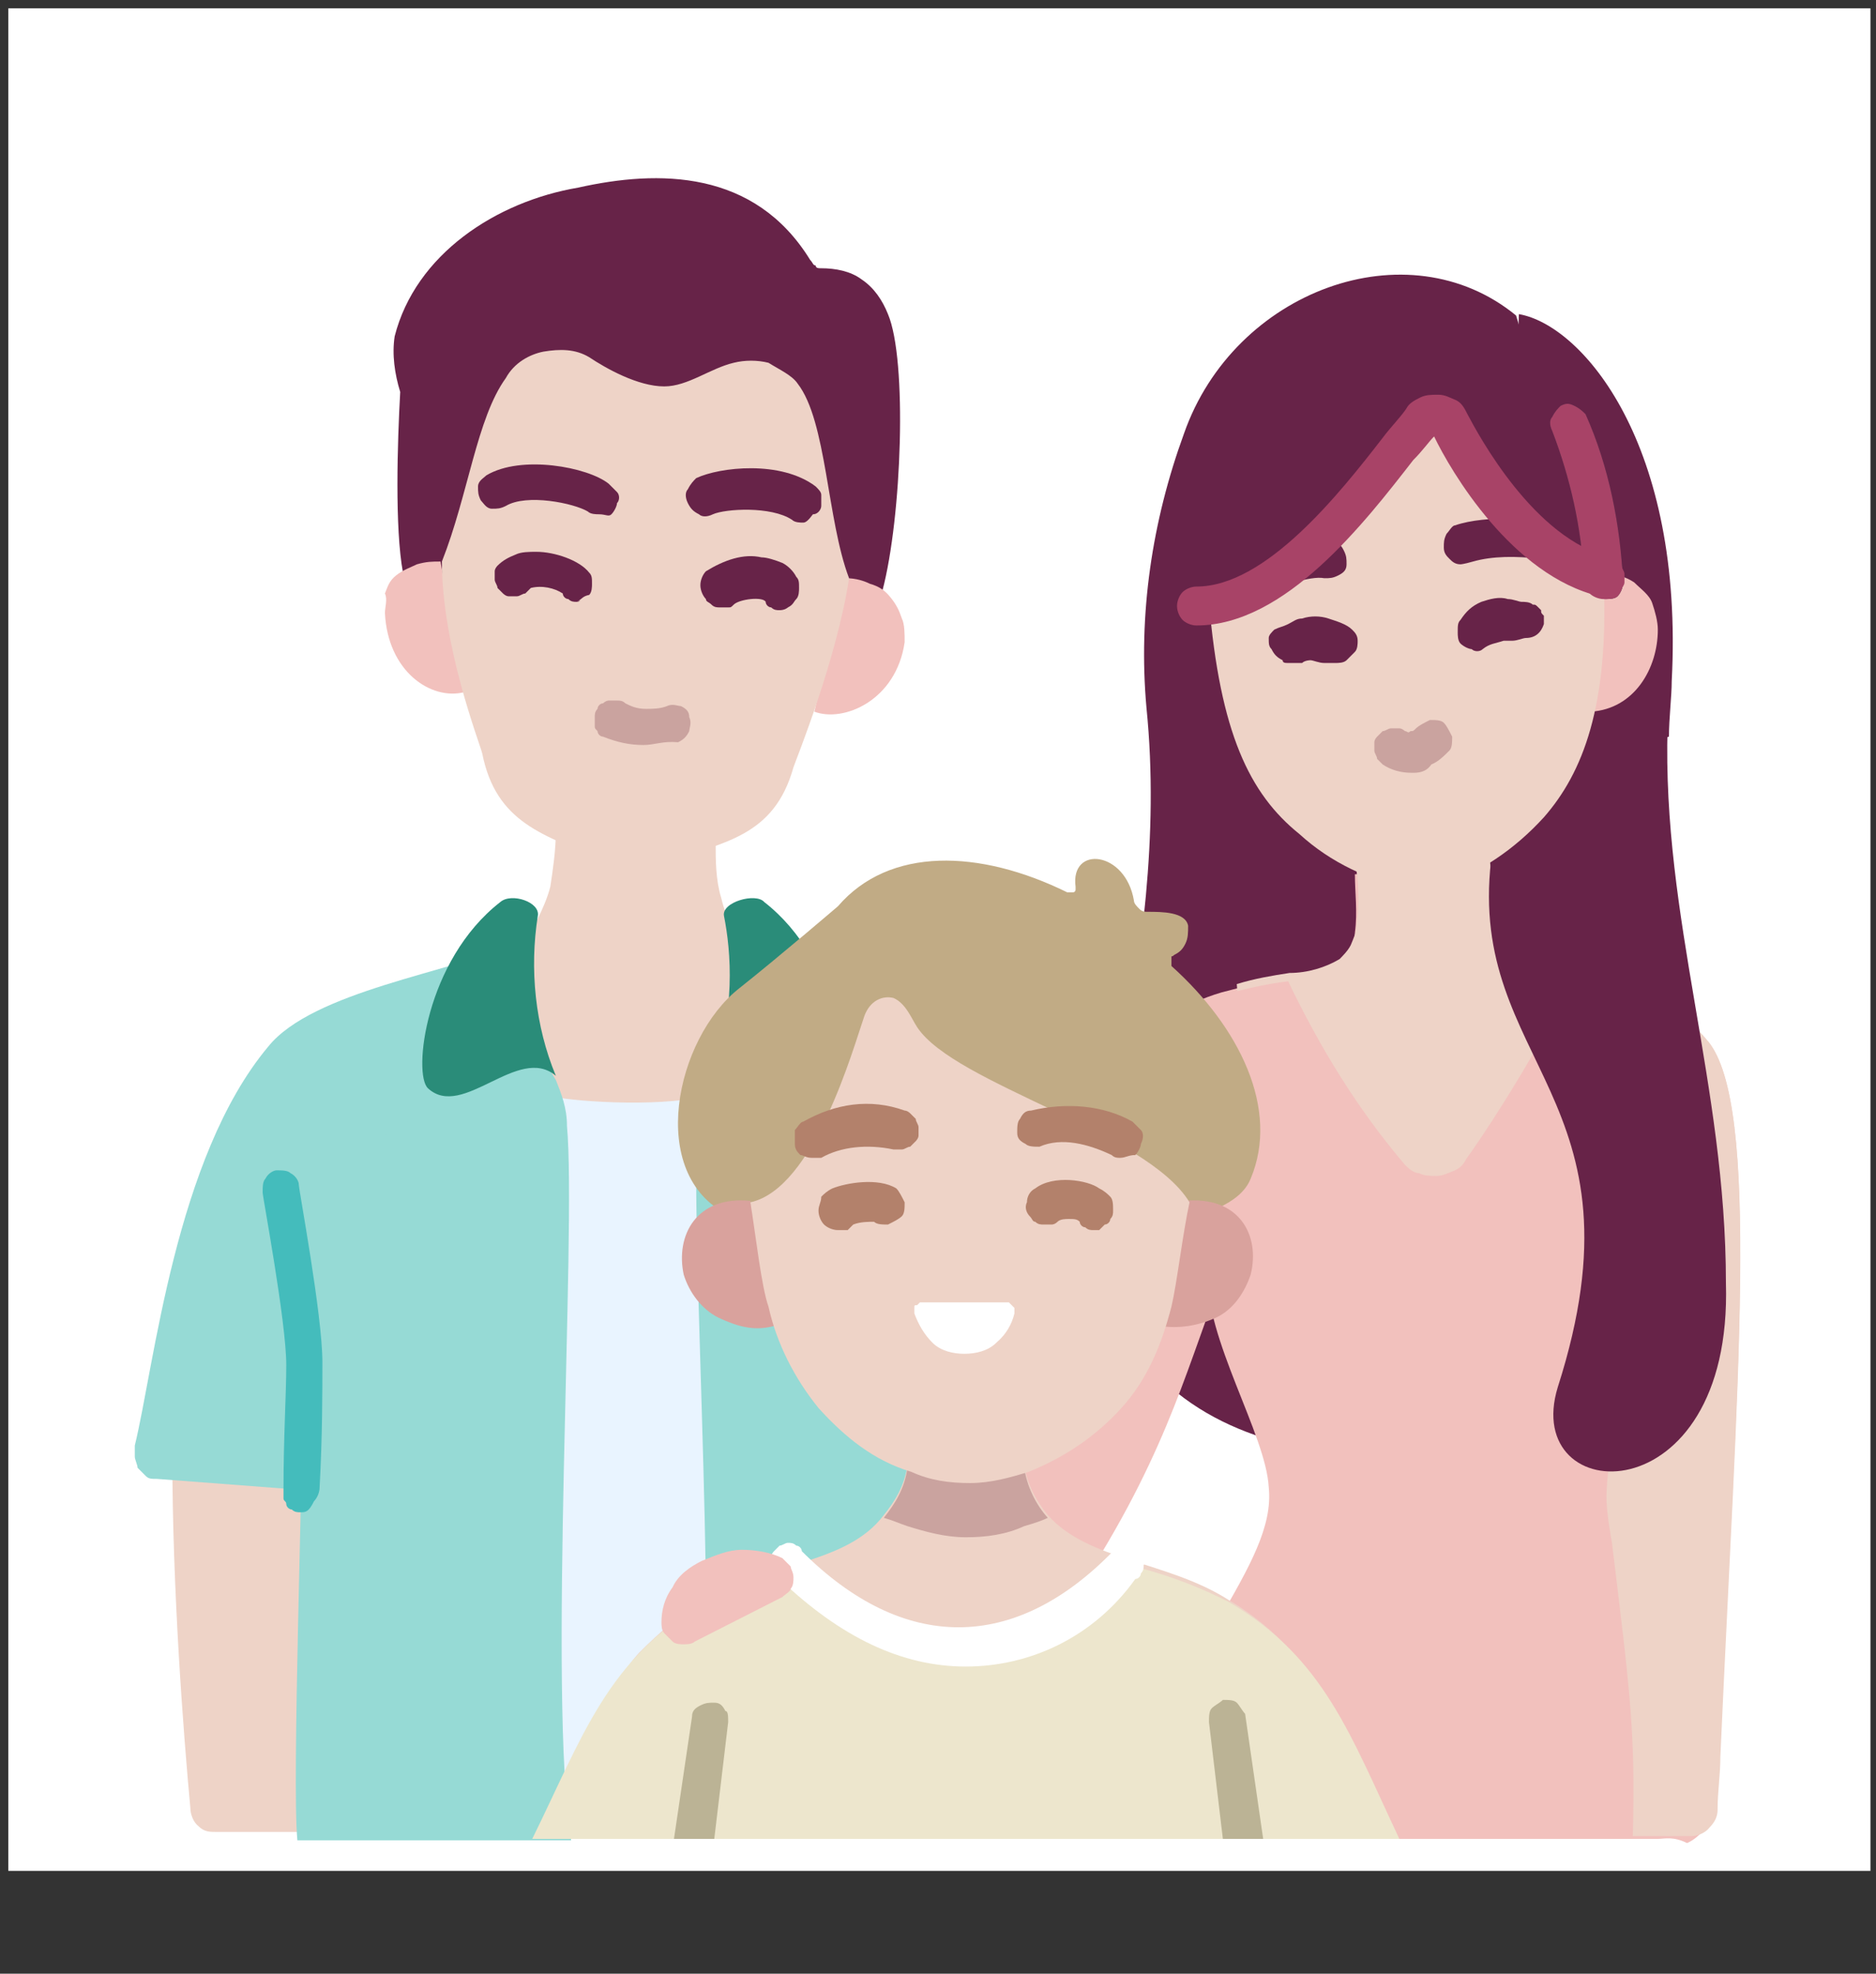<?xml version="1.0" encoding="utf-8"?>
<!-- Generator: Adobe Illustrator 19.0.0, SVG Export Plug-In . SVG Version: 6.00 Build 0)  -->
<svg version="1.1" id="Layer_1" xmlns="http://www.w3.org/2000/svg" xmlns:xlink="http://www.w3.org/1999/xlink" x="0px" y="0px"
	 viewBox="-412 176 135 142" style="enable-background:new -412 176 135 142;" xml:space="preserve">
<rect x="-412" y="176" width="135" height="142" fill="#333333" stroke="none"/>
<style type="text/css">
	.st0{fill:#FFFFFF;}
	.st1{fill:#672348;}
	.st2{fill:#F2C1BD;}
	.st3{fill:#EED3C7;}
	.st4{fill:#96DAD5;}
	.st5{fill:#2A8C79;}
	.st6{fill:#E9F4FF;}
	.st7{fill:#44BCBC;}
	.st8{fill:#CAA39F;}
	.st9{fill:#473049;}
	.st10{fill:#A84367;}
	.st11{fill:#C1AB85;}
	.st12{fill:#D9A29D;}
	.st13{fill:#EDE6CD;}
	.st14{fill:#BBB395;}
	.st15{fill:#B3816B;}
</style>
<path class="st0" d="M-277.4,176.6h-134v134h134V176.6z"/>
<path class="st1" d="M-348.1,198.6c-0.4-1-1-1.9-1.9-2.5c-0.8-0.6-1.9-0.8-2.9-0.8c-0.2,0-0.4,0-0.4-0.2c-0.2,0-0.2-0.2-0.4-0.4
	c-4-6.5-10.9-6.5-16.7-5.2c-5.9,1-11.7,4.8-13.2,10.7c-0.2,1.3,0,2.7,0.4,4c-0.2,3.6-0.4,9.8,0.2,13l34.5,1.3
	C-347.1,213.2-346.7,201.9-348.1,198.6z"/>
<path class="st2" d="M-384.3,220.1c0.2,4.2,3.3,6.3,5.7,5.7l-1.7-9.4c-0.6,0-1,0-1.7,0.2c-0.4,0.2-1,0.4-1.5,0.8s-0.6,0.8-0.8,1.3
	C-384.1,219.1-384.3,219.7-384.3,220.1z"/>
<path class="st2" d="M-351.1,217.6l-2.3,9.6c2.1,0.8,5.9-0.8,6.5-5c0-0.6,0-1.3-0.2-1.7c-0.2-0.6-0.4-1-0.8-1.5s-0.8-0.8-1.5-1
	C-349.8,217.8-350.4,217.6-351.1,217.6z"/>
<path class="st3" d="M-383.1,282.5l-16.5-1.9c0,9.8,0.8,20.1,1.3,25.5c0,0.4,0.2,1,0.6,1.3c0.4,0.4,0.8,0.4,1.3,0.4h13.4V282.5z"/>
<path class="st3" d="M-349,282.5v25.5h14c0-5.2,0.2-15.9,0.2-27L-349,282.5z"/>
<path class="st4" d="M-330.3,280c-1.5-5.7-6.5-24.9-9.6-28.7c-3.1-4-13.4-5.4-17.4-7.3h-18c-4,1.9-14.2,3.3-17.4,7.3
	c-6.7,8-8.2,23-9.6,28.7c0,0.2,0,0.6,0,0.8c0,0.2,0.2,0.6,0.2,0.8c0.2,0.2,0.4,0.4,0.6,0.6c0.2,0.2,0.4,0.2,0.8,0.2l10.5,0.8h46.7
	l11.7-0.8c0.2,0,0.6-0.2,0.8-0.2c0.2-0.2,0.4-0.4,0.6-0.6c0.2-0.2,0.2-0.4,0.2-0.8C-330.3,280.6-330.3,280.2-330.3,280z"/>
<path class="st3" d="M-360.3,253.8c-0.2,0.6-0.6,1.9-0.6,1.9c-1.9,0.6-8.8,0.6-10.7,0c-0.2-0.8-0.4-1.7-0.8-2.3
	c-2.7-2.3-1.5-10.5-1-11.1c0.4-0.8,0.8-1.7,1-2.5c0.2-1.3,0.4-2.7,0.4-4l11.5,0.8c0,1.3,0,2.7,0.4,4c0.2,0.8,0.4,1.5,1,2.1
	C-358.8,243.2-357.8,251.5-360.3,253.8z"/>
<path class="st5" d="M-360.9,253.4c1.9-4.4,1.5-9,1-11.5c-0.2-1,2.3-1.7,2.9-1c5.4,4.2,6.3,12.4,5.2,13.4
	C-354.2,256.6-358.2,251.1-360.9,253.4z"/>
<path class="st6" d="M-360.7,254.7c-3.1,1-9.6,0.6-11.5,0.2l-1.9,53.4h15.9L-360.7,254.7z"/>
<path class="st4" d="M-342.5,261.8l-12.6-10.5l-5.9,2.1c-0.4,1-0.8,2.3-0.8,3.3c-0.6,7.7,1.7,41,0,51.3h18.4
	c0.4-4.4-0.4-26-0.4-33.7C-343.9,271.2-342.5,261.8-342.5,261.8z"/>
<path class="st4" d="M-371.2,257c0-1.3-0.4-2.3-0.8-3.3c-0.4-0.6-1.3-2.5-1.3-2.5l-18.6,10.9c0,0,1.7,9.4,1.7,12.6
	c0,7.7-0.8,29.5-0.4,33.7h19.7C-372.6,298-370.5,264.7-371.2,257z"/>
<path class="st7" d="M-390.4,284.8c-0.2,0-0.4,0-0.6-0.2c-0.2,0-0.4-0.2-0.4-0.4c0-0.2-0.2-0.2-0.2-0.4c0-0.2,0-0.4,0-0.6
	c0-3.8,0.2-6.9,0.2-9c0-3.1-1.7-12.1-1.7-12.4c0-0.4,0-0.8,0.2-1c0.2-0.4,0.6-0.6,0.8-0.6c0.4,0,0.8,0,1,0.2
	c0.4,0.2,0.6,0.6,0.6,0.8c0,0.4,1.7,9.4,1.7,12.8c0,2.1,0,5.4-0.2,9c0,0.4-0.2,0.8-0.4,1C-389.8,284.8-390,284.8-390.4,284.8z"/>
<path class="st7" d="M-343.7,284.8c-0.4,0-0.8-0.2-1-0.4c-0.2-0.2-0.4-0.6-0.4-1c0-3.4-0.2-6.9-0.2-9c0-3.3,1.7-12.4,1.7-12.8
	s0.2-0.6,0.6-1c0.4-0.2,0.6-0.2,1-0.2s0.6,0.2,0.8,0.6c0.2,0.4,0.2,0.6,0.2,1c0,0-1.7,9.2-1.7,12.4c0,2.3,0,5.7,0.2,9
	c0,0.2,0,0.4,0,0.6c0,0.2-0.2,0.4-0.2,0.4c-0.2,0.2-0.2,0.2-0.4,0.4C-343.3,284.8-343.5,284.8-343.7,284.8z"/>
<path class="st1" d="M-326.8,207.2c-2.3,6.3-3.3,13-2.7,19.7c1.9,18.8-5.7,35-2.5,42.9c5.7,14.4,27.8,11.7,32.2,8
	c9.8-8.2,1.5-64.1-3.1-79.1C-310.7,192.3-323.2,196.9-326.8,207.2z"/>
<path class="st2" d="M-302.3,268.7l-22-0.2c-2.5,6.5-4,12.8-10.7,22.8l-4.2-7.7c2.7-9.2,7.1-26,8.8-30.8c1-3.1,3.6-4.6,6.3-5.4
	c1.5-0.4,3.1-0.8,4.8-1c1.3-0.2,2.3-0.4,3.6-1c0.4-0.2,0.6-0.6,0.8-1c0.2-0.4,0.4-0.8,0.4-1.3c0.2-1.5,0-2.9,0-4.2l9.6-0.6l0.6,3.6
	L-302.3,268.7z"/>
<path class="st3" d="M-320.7,268.5l18.6,0.2l-2.1-27.2l-0.6-3.6l-9.6,0.6c0.2,1.5,0.2,2.9,0,4.2c0,0.4-0.2,0.8-0.4,1.3
	c-0.2,0.4-0.6,0.8-0.8,1c-1,0.6-2.3,1-3.6,1c-1.3,0.2-2.5,0.4-3.8,0.8C-323,247.3-321.3,265.6-320.7,268.5z"/>
<path class="st1" d="M-302.7,198.6l-0.8,24.5l-0.8,9.2l12.4-3.3c0-1.3,0.2-2.9,0.2-4C-290.8,208-298.1,199.4-302.7,198.6z"/>
<path class="st2" d="M-302.3,222.4c0,0.6,0,1.3,0.4,1.9c0.2,0.6,0.6,1,1,1.5c0.4,0.4,1,0.8,1.5,1c0.6,0.2,1.3,0.4,1.9,0.4
	c3.1-0.2,4.8-3.1,4.8-5.9c0-0.6-0.2-1.3-0.4-1.9c-0.2-0.6-0.8-1-1.3-1.5c-0.6-0.4-1.3-0.6-1.9-0.6c-0.6,0-1.3,0-1.9,0.4
	C-300.6,218-302.3,219.7-302.3,222.4z"/>
<path class="st3" d="M-289.1,250.9c-3.3-4.2-9-2.7-13.4-5.9c-2.1-1.5-2.3-4.6-2.3-7.1h-5.7l5,32.7c-1.9,14.2,11.1,28.9,10.9,37.5
	h0.8c1.5,0,2.7-0.6,3.8-1.5c1-1,1.7-2.3,1.7-3.8C-287,275.6-285.3,255.5-289.1,250.9z"/>
<path class="st3" d="M-354.6,203.6c-0.4-0.6-1.3-1-2.1-1.5c-0.8-0.2-1.7-0.2-2.5,0c-1.7,0.4-3.3,1.7-5,1.7c-1.9,0-4.2-1.3-5.4-2.1
	c-1-0.6-2.1-0.6-3.3-0.4c-1,0.2-2.1,0.8-2.7,1.9c-2.1,2.9-2.7,8.4-4.6,13.2c0,6.1,2.7,13,2.9,13.8c1,5,4.4,5.9,8.8,7.7
	c1.3,0.6,2.7,0.6,4.2,0.2c4.4-1.5,8-1.9,9.4-6.9c0.2-0.6,3.1-7.7,4-13.6C-352.5,213.4-352.5,206.3-354.6,203.6z"/>
<path class="st1" d="M-354.2,213.6c-0.2,0-0.6,0-0.8-0.2c-1.5-1-4.8-0.8-5.7-0.4c-0.4,0.2-0.8,0.2-1,0c-0.4-0.2-0.6-0.4-0.8-0.8
	c-0.2-0.4-0.2-0.8,0-1c0.2-0.4,0.4-0.6,0.6-0.8c1.7-0.8,6.1-1.3,8.6,0.6c0.2,0.2,0.4,0.4,0.4,0.6c0,0.2,0,0.6,0,0.8
	c0,0.2-0.2,0.6-0.6,0.6C-353.8,213.4-354,213.6-354.2,213.6z"/>
<path class="st1" d="M-355.9,219.9c-0.2,0-0.4,0-0.6-0.2c-0.2,0-0.4-0.2-0.4-0.4c-0.2-0.4-1.9-0.2-2.3,0.2c-0.2,0.2-0.2,0.2-0.4,0.2
	c-0.2,0-0.4,0-0.6,0c-0.2,0-0.4,0-0.6-0.2c-0.2-0.2-0.4-0.2-0.4-0.4c-0.2-0.2-0.4-0.6-0.4-1s0.2-0.8,0.4-1c1.3-0.8,2.7-1.3,4-1
	c0.4,0,1,0.2,1.5,0.4c0.4,0.2,0.8,0.6,1,1c0.2,0.2,0.2,0.4,0.2,0.8c0,0.2,0,0.6-0.2,0.8c-0.2,0.2-0.2,0.4-0.6,0.6
	C-355.3,219.7-355.5,219.9-355.9,219.9z"/>
<path class="st1" d="M-368.9,213c-0.2,0-0.6,0-0.8-0.2c-1-0.6-4.4-1.3-5.9-0.4c-0.4,0.2-0.6,0.2-1,0.2c-0.4,0-0.6-0.4-0.8-0.6
	c-0.2-0.4-0.2-0.6-0.2-1s0.4-0.6,0.6-0.8c2.5-1.5,7.3-0.6,8.8,0.6c0.2,0.2,0.4,0.4,0.6,0.6c0.2,0.2,0.2,0.6,0,0.8
	c0,0.2-0.2,0.6-0.4,0.8C-368.2,213.2-368.4,213-368.9,213z"/>
<path class="st1" d="M-370.5,219.3c-0.2,0-0.4,0-0.6-0.2c-0.2,0-0.4-0.2-0.4-0.4c-0.6-0.4-1.5-0.6-2.3-0.4c-0.2,0.2-0.2,0.2-0.4,0.4
	c-0.2,0-0.4,0.2-0.6,0.2c-0.2,0-0.4,0-0.6,0c-0.2,0-0.4-0.2-0.4-0.2c-0.2-0.2-0.2-0.2-0.4-0.4c0-0.2-0.2-0.4-0.2-0.6
	c0-0.2,0-0.4,0-0.6c0-0.2,0.2-0.4,0.2-0.4c0.4-0.4,0.8-0.6,1.3-0.8c0.4-0.2,1-0.2,1.5-0.2c1.3,0,3.1,0.6,3.8,1.5
	c0.2,0.2,0.2,0.4,0.2,0.8c0,0.2,0,0.6-0.2,0.8C-370.1,218.9-370.1,219.1-370.5,219.3C-370.3,219.3-370.1,219.1-370.5,219.3z"/>
<path class="st8" d="M-365.7,229.6c-1,0-1.9-0.2-2.9-0.6c-0.2,0-0.4-0.2-0.4-0.4c-0.2-0.2-0.2-0.2-0.2-0.4c0-0.2,0-0.4,0-0.6
	c0-0.2,0-0.4,0.2-0.6c0-0.2,0.2-0.4,0.4-0.4c0.2-0.2,0.4-0.2,0.4-0.2s0.4,0,0.6,0c0.2,0,0.4,0,0.6,0.2c0.4,0.2,0.8,0.4,1.5,0.4
	c0.4,0,1,0,1.5-0.2c0.4-0.2,0.8,0,1,0c0.4,0.2,0.6,0.4,0.6,0.8c0.2,0.4,0,0.8,0,1c-0.2,0.4-0.4,0.6-0.8,0.8
	C-364.3,229.3-364.9,229.6-365.7,229.6z"/>
<path class="st9" d="M-296.6,219.1c-0.4,0-0.8-0.2-1-0.4c-0.2-0.2-0.4-0.6-0.4-1c-0.2-3.8-1-7.3-2.3-10.7c-0.2-0.4-0.2-0.8,0-1
	c0.2-0.4,0.4-0.6,0.6-0.8c0.4-0.2,0.6-0.2,1,0c0.4,0.2,0.6,0.4,0.8,0.6c1.7,3.8,2.5,8,2.7,12.1c0,0.4-0.2,0.8-0.4,1
	C-295.8,219.1-296.2,219.1-296.6,219.1z"/>
<path class="st2" d="M-292.7,308.3h-38.9c4.2-13.6,11.5-19.7,10.9-25.3c-0.2-3.8-4.6-10.7-4.4-15.5c0-3.1,1.9-6.1,2.3-8
	c0.6-2.7-1-11.3-1.3-11.9c1.5-0.4,3.1-0.8,4.8-1c2.3,4.8,5,9.2,8.4,13.2c0.2,0.2,0.6,0.6,1,0.6c0.4,0.2,0.8,0.2,1.3,0.2
	c0.4,0,0.8-0.2,1.3-0.4c0.4-0.2,0.6-0.4,0.8-0.8c2.1-2.9,6.5-10,7.3-12.6c1.5,0.4,2.9,0.8,4.4,1.3c0,0-0.4,8.4,0,11.3
	c0.2,2.3,1.9,5,1.9,7.1c0.4,6.5-2.1,15.9-2.3,17.6c-0.8,4.2,4.6,10.7,6.5,20.3c0.2,0.6,0,1,0,1.7c-0.2,0.6-0.4,1-0.6,1.5
	c-0.4,0.4-0.8,0.8-1.3,1C-291.6,308.1-292.2,308.3-292.7,308.3z"/>
<path class="st3" d="M-289.1,250.9l-4.4,17.8c-0.6,4.8-2.7,9.4-2.9,14.9c0,1,0.2,2.3,0.4,3.4c1.3,10.7,1.7,13.6,1.5,21.1h4.2
	c0.4,0,1-0.2,1.3-0.6c0.4-0.4,0.6-0.8,0.6-1.3c0-1.3,0.2-2.5,0.2-3.8C-287,275.4-285.3,255.5-289.1,250.9z"/>
<path class="st1" d="M-292,228.3l-12.1,1.9l-0.6,7.7c-1.7,14.7,11.5,17,4.8,37.9c-2.7,8.8,12.6,9.4,12.1-7.5
	C-287.8,254-292.4,242.1-292,228.3z"/>
<path class="st3" d="M-296.6,217.6c-5.4-1.3-9.6-8.2-11.1-11.1c0-0.2-0.2-0.4-0.4-0.4c-0.2-0.2-0.4-0.2-0.6-0.2c-0.2,0-0.4,0-0.6,0
	c-0.2,0-0.4,0.2-0.4,0.4c-2.7,3.3-8.6,12.4-15.3,13c0.8,9.4,2.9,13.8,6.5,16.7c2.3,2.1,5,3.3,8,4c0.6,0.2,1.5,0.2,2.1-0.2
	c2.9-1,5.4-2.7,7.5-5C-298.1,231.6-296.2,226.8-296.6,217.6z"/>
<path class="st8" d="M-310.4,231.6c-0.8,0-1.5-0.2-2.1-0.6c-0.2-0.2-0.2-0.2-0.4-0.4c0-0.2-0.2-0.4-0.2-0.6c0-0.2,0-0.4,0-0.6
	c0-0.2,0.2-0.4,0.2-0.4c0.2-0.2,0.2-0.2,0.4-0.4c0.2,0,0.4-0.2,0.6-0.2c0.2,0,0.4,0,0.6,0c0.2,0,0.4,0.2,0.4,0.2
	c0.2,0,0.2,0.2,0.4,0c0.2,0,0.2,0,0.4-0.2c0.2-0.2,0.6-0.4,1-0.6c0.4,0,0.8,0,1,0.2c0.2,0.2,0.4,0.6,0.6,1c0,0.4,0,0.8-0.2,1
	c-0.4,0.4-0.8,0.8-1.3,1C-309.4,231.6-310,231.6-310.4,231.6z"/>
<path class="st1" d="M-306.9,216.6c-0.4,0-0.6-0.2-0.8-0.4c-0.2-0.2-0.4-0.4-0.4-0.8c0-0.4,0-0.6,0.2-1c0.2-0.2,0.4-0.6,0.6-0.6
	c2.3-0.8,6.1-0.4,6.5-0.4c0.4,0,0.6,0.2,1,0.6c0.2,0.2,0.4,0.6,0.2,1c0,0.4-0.2,0.6-0.6,1c-0.2,0.2-0.6,0.4-1,0.2
	c-1.7-0.2-3.4-0.2-4.8,0.2C-306.7,216.6-306.9,216.6-306.9,216.6z"/>
<path class="st1" d="M-322.2,219.1c-0.4,0-0.6-0.2-0.8-0.2c-0.2-0.2-0.4-0.4-0.4-0.8s0-0.6,0-1c0.2-0.2,0.4-0.6,0.6-0.6
	c0.6-0.4,4.2-2.1,6.7-1.5c0.4,0,0.6,0.2,0.8,0.6c0.2,0.4,0.2,0.6,0.2,1s-0.2,0.6-0.6,0.8c-0.4,0.2-0.6,0.2-1,0.2
	c-1-0.2-3.3,0.6-4.8,1.3C-321.8,218.9-322,219.1-322.2,219.1z"/>
<path class="st10" d="M-325.9,221c-0.4,0-0.8-0.2-1-0.4c-0.2-0.2-0.4-0.6-0.4-1s0.2-0.8,0.4-1c0.2-0.2,0.6-0.4,1-0.4
	c5,0,10.3-6.7,13.4-10.7c0.6-0.8,1.3-1.5,1.7-2.1c0.2-0.4,0.6-0.6,1-0.8c0.4-0.2,0.8-0.2,1.3-0.2s0.8,0.2,1.3,0.4
	c0.4,0.2,0.6,0.6,0.8,1c0.8,1.5,4.8,9,10.3,10.3c0.2,0,0.4,0.2,0.4,0.2c0.2,0.2,0.2,0.2,0.4,0.4c0,0.2,0.2,0.4,0.2,0.6
	c0,0.2,0,0.4,0,0.6c0,0.2-0.2,0.4-0.2,0.4s-0.2,0.2-0.4,0.4c-0.2,0.2-0.4,0.2-0.6,0.2c-0.2,0-0.4,0-0.6,0c-6.3-1.5-10.7-9-11.9-11.5
	c-0.4,0.4-0.8,1-1.5,1.7C-313.8,213.6-319.5,221-325.9,221z"/>
<path class="st10" d="M-296.6,219.1c-0.4,0-0.8-0.2-1-0.4c-0.2-0.2-0.4-0.6-0.4-1c-0.2-3.8-1-7.3-2.3-10.7c-0.2-0.4-0.2-0.8,0-1
	c0.2-0.4,0.4-0.6,0.6-0.8c0.4-0.2,0.6-0.2,1,0c0.4,0.2,0.6,0.4,0.8,0.6c1.7,3.8,2.5,8,2.7,12.1c0,0.4-0.2,0.8-0.4,1
	C-295.8,219.1-296.2,219.1-296.6,219.1z"/>
<path class="st5" d="M-372,253.4c-1.5-3.6-1.9-7.7-1.3-11.5c0.2-1-1.9-1.7-2.7-1c-5.4,4.2-6.3,12.4-5.2,13.4
	C-378.7,256.6-374.7,251.1-372,253.4z"/>
<path class="st11" d="M-327,264.1c1.3-0.8,4.2-1.3,5-3.3c2.1-5-0.8-10.9-5.7-15.3c0,0,0,0,0-0.2c0,0,0,0,0-0.2c0,0,0,0,0-0.2
	c0-0.2,0,0,0.2-0.2c0.4-0.2,0.6-0.4,0.8-0.8c0.2-0.4,0.2-0.8,0.2-1.3c-0.2-1-1.9-1-2.9-1c-0.2,0-0.4,0-0.6-0.2
	c-0.2-0.2-0.4-0.4-0.4-0.6c-0.6-3.6-4.6-4-4.2-1v0.2c0,0,0,0.2-0.2,0.2h-0.2h-0.2c-6.3-3.1-12.8-3.3-16.5,1c0,0-4.2,3.6-7.1,5.9
	c-4.6,3.6-6.7,13.4-0.8,16.3L-327,264.1z"/>
<path class="st12" d="M-362.8,267.7c0.4,1.3,1.3,2.5,2.5,3.1c1.3,0.6,2.5,1,4,0.6l-1.7-9C-361.9,262-363.4,264.9-362.8,267.7z"/>
<path class="st12" d="M-326.8,262.4l-1.7,9c1.3,0.2,2.7,0,4-0.6c1.3-0.6,2.1-1.9,2.5-3.1C-321.3,264.9-322.8,262-326.8,262.4z"/>
<path class="st3" d="M-324.7,306.2h-35.6c-6.9,0-10.3-6.3-5.7-11.3c1.5-1.5,2.9-2.7,4.6-3.8c4.6-2.7,10.3-2.5,13-6.1
	c0.8-1,1.5-2.1,1.7-3.6h8.4c0.2,1.3,0.8,2.5,1.7,3.6c2.9,3.3,8.6,3.3,13,6.1c1.7,1,3.3,2.3,4.6,3.8
	C-314.2,299.9-317.8,306.2-324.7,306.2z"/>
<path class="st13" d="M-311.3,308.3h-62.4c3.6-7.3,5.4-13,12.4-17c2.1-1,4.2-2.1,6.5-2.5c4.6,4.6,8.8,5.9,12.4,5.9s7.7-1.5,12.4-5.9
	c2.3,0.6,4.6,1.5,6.5,2.5C-316.7,295.3-314.8,300.9-311.3,308.3z"/>
<path class="st8" d="M-336.6,285.2c-0.4,0.2-1,0.4-1.7,0.6c-1.3,0.6-2.7,0.8-4.2,0.8c-1.5,0-2.9-0.4-4.2-0.8c-0.6-0.2-1-0.4-1.7-0.6
	c0.8-1,1.5-2.1,1.7-3.6h8.4C-338.1,282.9-337.5,284.2-336.6,285.2z"/>
<path class="st3" d="M-346,249.9c-0.4-0.6-0.8-1.7-1.7-2.1c-0.8-0.2-1.7,0.2-2.1,1.3c-0.8,2.3-3.6,12.4-8.2,13.4
	c0.4,2.5,0.8,6.1,1.3,7.5c0.6,2.7,1.9,5.2,3.6,7.3c1.9,2.1,4,3.8,6.7,4.6c1.3,0.6,2.7,0.8,4.2,0.8c1.5,0,2.9-0.4,4.2-0.8
	c2.5-1,4.8-2.5,6.7-4.6c1.9-2.1,2.9-4.6,3.6-7.3c0.4-1.7,0.8-5.2,1.3-7.5C-329.5,257.4-343.3,254-346,249.9z"/>
<path class="st14" d="M-359.6,299.9l-1,8.4h-2.9l1.3-8.8c0-0.4,0.2-0.6,0.6-0.8s0.6-0.2,1-0.2s0.6,0.2,0.8,0.6
	C-359.6,299.1-359.6,299.5-359.6,299.9z"/>
<path class="st0" d="M-342.5,295.9c-4.6,0-9-2.1-13.4-6.3c-0.2-0.2-0.2-0.2-0.4-0.4c0-0.2-0.2-0.4-0.2-0.6c0-0.2,0-0.4,0-0.6
	c0-0.2,0.2-0.4,0.2-0.4c0.2-0.2,0.2-0.2,0.4-0.4c0.2,0,0.4-0.2,0.6-0.2c0.2,0,0.4,0,0.6,0.2c0.2,0,0.4,0.2,0.4,0.4
	c7.3,7.3,15.3,7.3,22.4,0c0.2-0.2,0.2-0.2,0.4-0.4c0.2,0,0.4-0.2,0.6-0.2c0.2,0,0.4,0,0.6,0.2c0.2,0,0.4,0.2,0.4,0.4
	c0.2,0.2,0.2,0.2,0.2,0.4c0,0.2,0.2,0.4,0,0.6c0,0.2,0,0.4-0.2,0.6c0,0.2-0.2,0.4-0.4,0.4C-333.3,293.8-337.9,295.9-342.5,295.9z"/>
<path class="st14" d="M-321.1,308.3h-2.9l-1-8.4c0-0.4,0-0.8,0.2-1c0.2-0.2,0.6-0.4,0.8-0.6c0.4,0,0.8,0,1,0.2
	c0.2,0.2,0.4,0.6,0.6,0.8L-321.1,308.3z"/>
<path class="st15" d="M-351.7,264.5c-0.4,0-0.8-0.2-1-0.4c-0.2-0.2-0.4-0.6-0.4-1s0.2-0.6,0.2-1c0.2-0.2,0.4-0.4,0.8-0.6
	c1-0.4,3.3-0.8,4.6,0c0.2,0.2,0.4,0.6,0.6,1c0,0.4,0,0.8-0.2,1c-0.2,0.2-0.6,0.4-1,0.6c-0.4,0-0.8,0-1-0.2c-0.4,0-1,0-1.5,0.2
	c-0.2,0.2-0.2,0.2-0.4,0.4C-351.3,264.5-351.5,264.5-351.7,264.5z"/>
<path class="st15" d="M-353.6,259.3c-0.4,0-0.6-0.2-0.8-0.2c-0.2-0.2-0.4-0.4-0.4-0.8c0-0.4,0-0.6,0-1c0.2-0.2,0.4-0.6,0.6-0.6
	c2.3-1.3,4.8-1.7,7.3-0.8c0.2,0,0.4,0.2,0.4,0.2c0.2,0.2,0.2,0.2,0.4,0.4c0,0.2,0.2,0.4,0.2,0.6c0,0.2,0,0.4,0,0.6
	c0,0.2-0.2,0.4-0.2,0.4c-0.2,0.2-0.2,0.2-0.4,0.4c-0.2,0-0.4,0.2-0.6,0.2c-0.2,0-0.4,0-0.6,0c-1.9-0.4-3.8-0.2-5.2,0.6
	C-353.2,259.3-353.4,259.3-353.6,259.3z"/>
<path class="st15" d="M-333.3,264.5c-0.2,0-0.4,0-0.6-0.2c-0.2,0-0.4-0.2-0.4-0.4c-0.2-0.2-0.4-0.2-0.8-0.2c-0.2,0-0.6,0-0.8,0.2
	c-0.2,0.2-0.4,0.2-0.4,0.2c-0.2,0-0.4,0-0.6,0c-0.2,0-0.4,0-0.6-0.2c-0.2,0-0.2-0.2-0.4-0.4c-0.2-0.2-0.4-0.6-0.2-1
	c0-0.4,0.2-0.8,0.6-1c1.3-1,3.8-0.6,4.6,0c0.4,0.2,0.6,0.4,0.8,0.6c0.2,0.2,0.2,0.6,0.2,1c0,0.2,0,0.4-0.2,0.6
	c0,0.2-0.2,0.4-0.4,0.4c-0.2,0.2-0.2,0.2-0.4,0.4C-332.8,264.5-333.1,264.5-333.3,264.5z"/>
<path class="st15" d="M-331.4,259.3c-0.2,0-0.4,0-0.6-0.2c-1.7-0.8-3.6-1.3-5.2-0.6c-0.4,0-0.8,0-1-0.2c-0.4-0.2-0.6-0.4-0.6-0.8
	s0-0.8,0.2-1c0.2-0.4,0.4-0.6,0.8-0.6c2.5-0.6,5.2-0.4,7.3,0.8c0.2,0.2,0.4,0.4,0.6,0.6c0.2,0.2,0.2,0.6,0,1c0,0.2-0.2,0.6-0.4,0.8
	C-330.8,259.1-331,259.3-331.4,259.3z"/>
<path class="st0" d="M-339.8,269.7c0.2,0,0.2,0,0.4,0l0.2,0.2l0.2,0.2c0,0.2,0,0.2,0,0.4c-0.2,0.8-0.6,1.5-1.3,2.1
	c-0.6,0.6-1.5,0.8-2.3,0.8c-0.8,0-1.7-0.2-2.3-0.8c-0.6-0.6-1-1.3-1.3-2.1c0-0.2,0-0.2,0-0.4c0-0.2,0-0.2,0.2-0.2l0.2-0.2
	c0,0,0.2,0,0.4,0H-339.8z"/>
<path class="st2" d="M-355.7,290.9c0.2-0.2,0.6-0.4,0.6-0.6c0.2-0.2,0.2-0.6,0.2-0.8c0-0.4-0.2-0.6-0.2-0.8
	c-0.2-0.2-0.4-0.4-0.6-0.6c-0.8-0.4-1.9-0.6-2.9-0.6c-1,0-1.9,0.4-2.9,0.8c-0.8,0.4-1.7,1-2.1,1.9c-0.6,0.8-0.8,1.7-0.8,2.5
	c0,0.2,0,0.6,0.2,0.8c0.2,0.2,0.4,0.4,0.6,0.6c0.2,0.2,0.6,0.2,0.8,0.2c0.2,0,0.6,0,0.8-0.2L-355.7,290.9z"/>
<path class="st1" d="M-306.9,220.6c0.4-0.6,0.8-1,1.5-1.3c0.6-0.2,1.3-0.4,1.9-0.2c0.4,0,0.8,0.2,1,0.2c0.2,0,0.6,0,0.8,0.2
	c0.2,0,0.2,0,0.4,0.2l0.2,0.2c0,0.2,0,0.2,0.2,0.4c0,0.2,0,0.2,0,0.4c0,0,0,0,0,0.2c-0.2,0.6-0.6,1-1.3,1c-0.2,0-0.6,0.2-1,0.2
	c-0.2,0-0.6,0-0.6,0c-0.6,0.2-1,0.2-1.5,0.6c-0.2,0.2-0.6,0.2-0.8,0c-0.2,0-0.6-0.2-0.8-0.4c-0.2-0.2-0.2-0.6-0.2-0.8
	C-307.1,221-307.1,220.8-306.9,220.6z"/>
<path class="st1" d="M-316.7,223.7c-0.4,0-0.8-0.2-1-0.2c0,0-0.4,0-0.6,0.2c-0.4,0-0.6,0-1,0c-0.2,0-0.4,0-0.4-0.2
	c-0.4-0.2-0.6-0.4-0.8-0.8c-0.2-0.2-0.2-0.4-0.2-0.8c0-0.2,0.2-0.4,0.4-0.6c0.4-0.2,0.6-0.2,1-0.4c0.4-0.2,0.6-0.4,1-0.4
	c0.6-0.2,1.3-0.2,1.9,0c0.6,0.2,1.3,0.4,1.7,0.8c0.2,0.2,0.4,0.4,0.4,0.8c0,0.2,0,0.6-0.2,0.8c-0.2,0.2-0.4,0.4-0.6,0.6
	c-0.2,0.2-0.6,0.2-0.8,0.2H-316.7z"/>
</svg>
